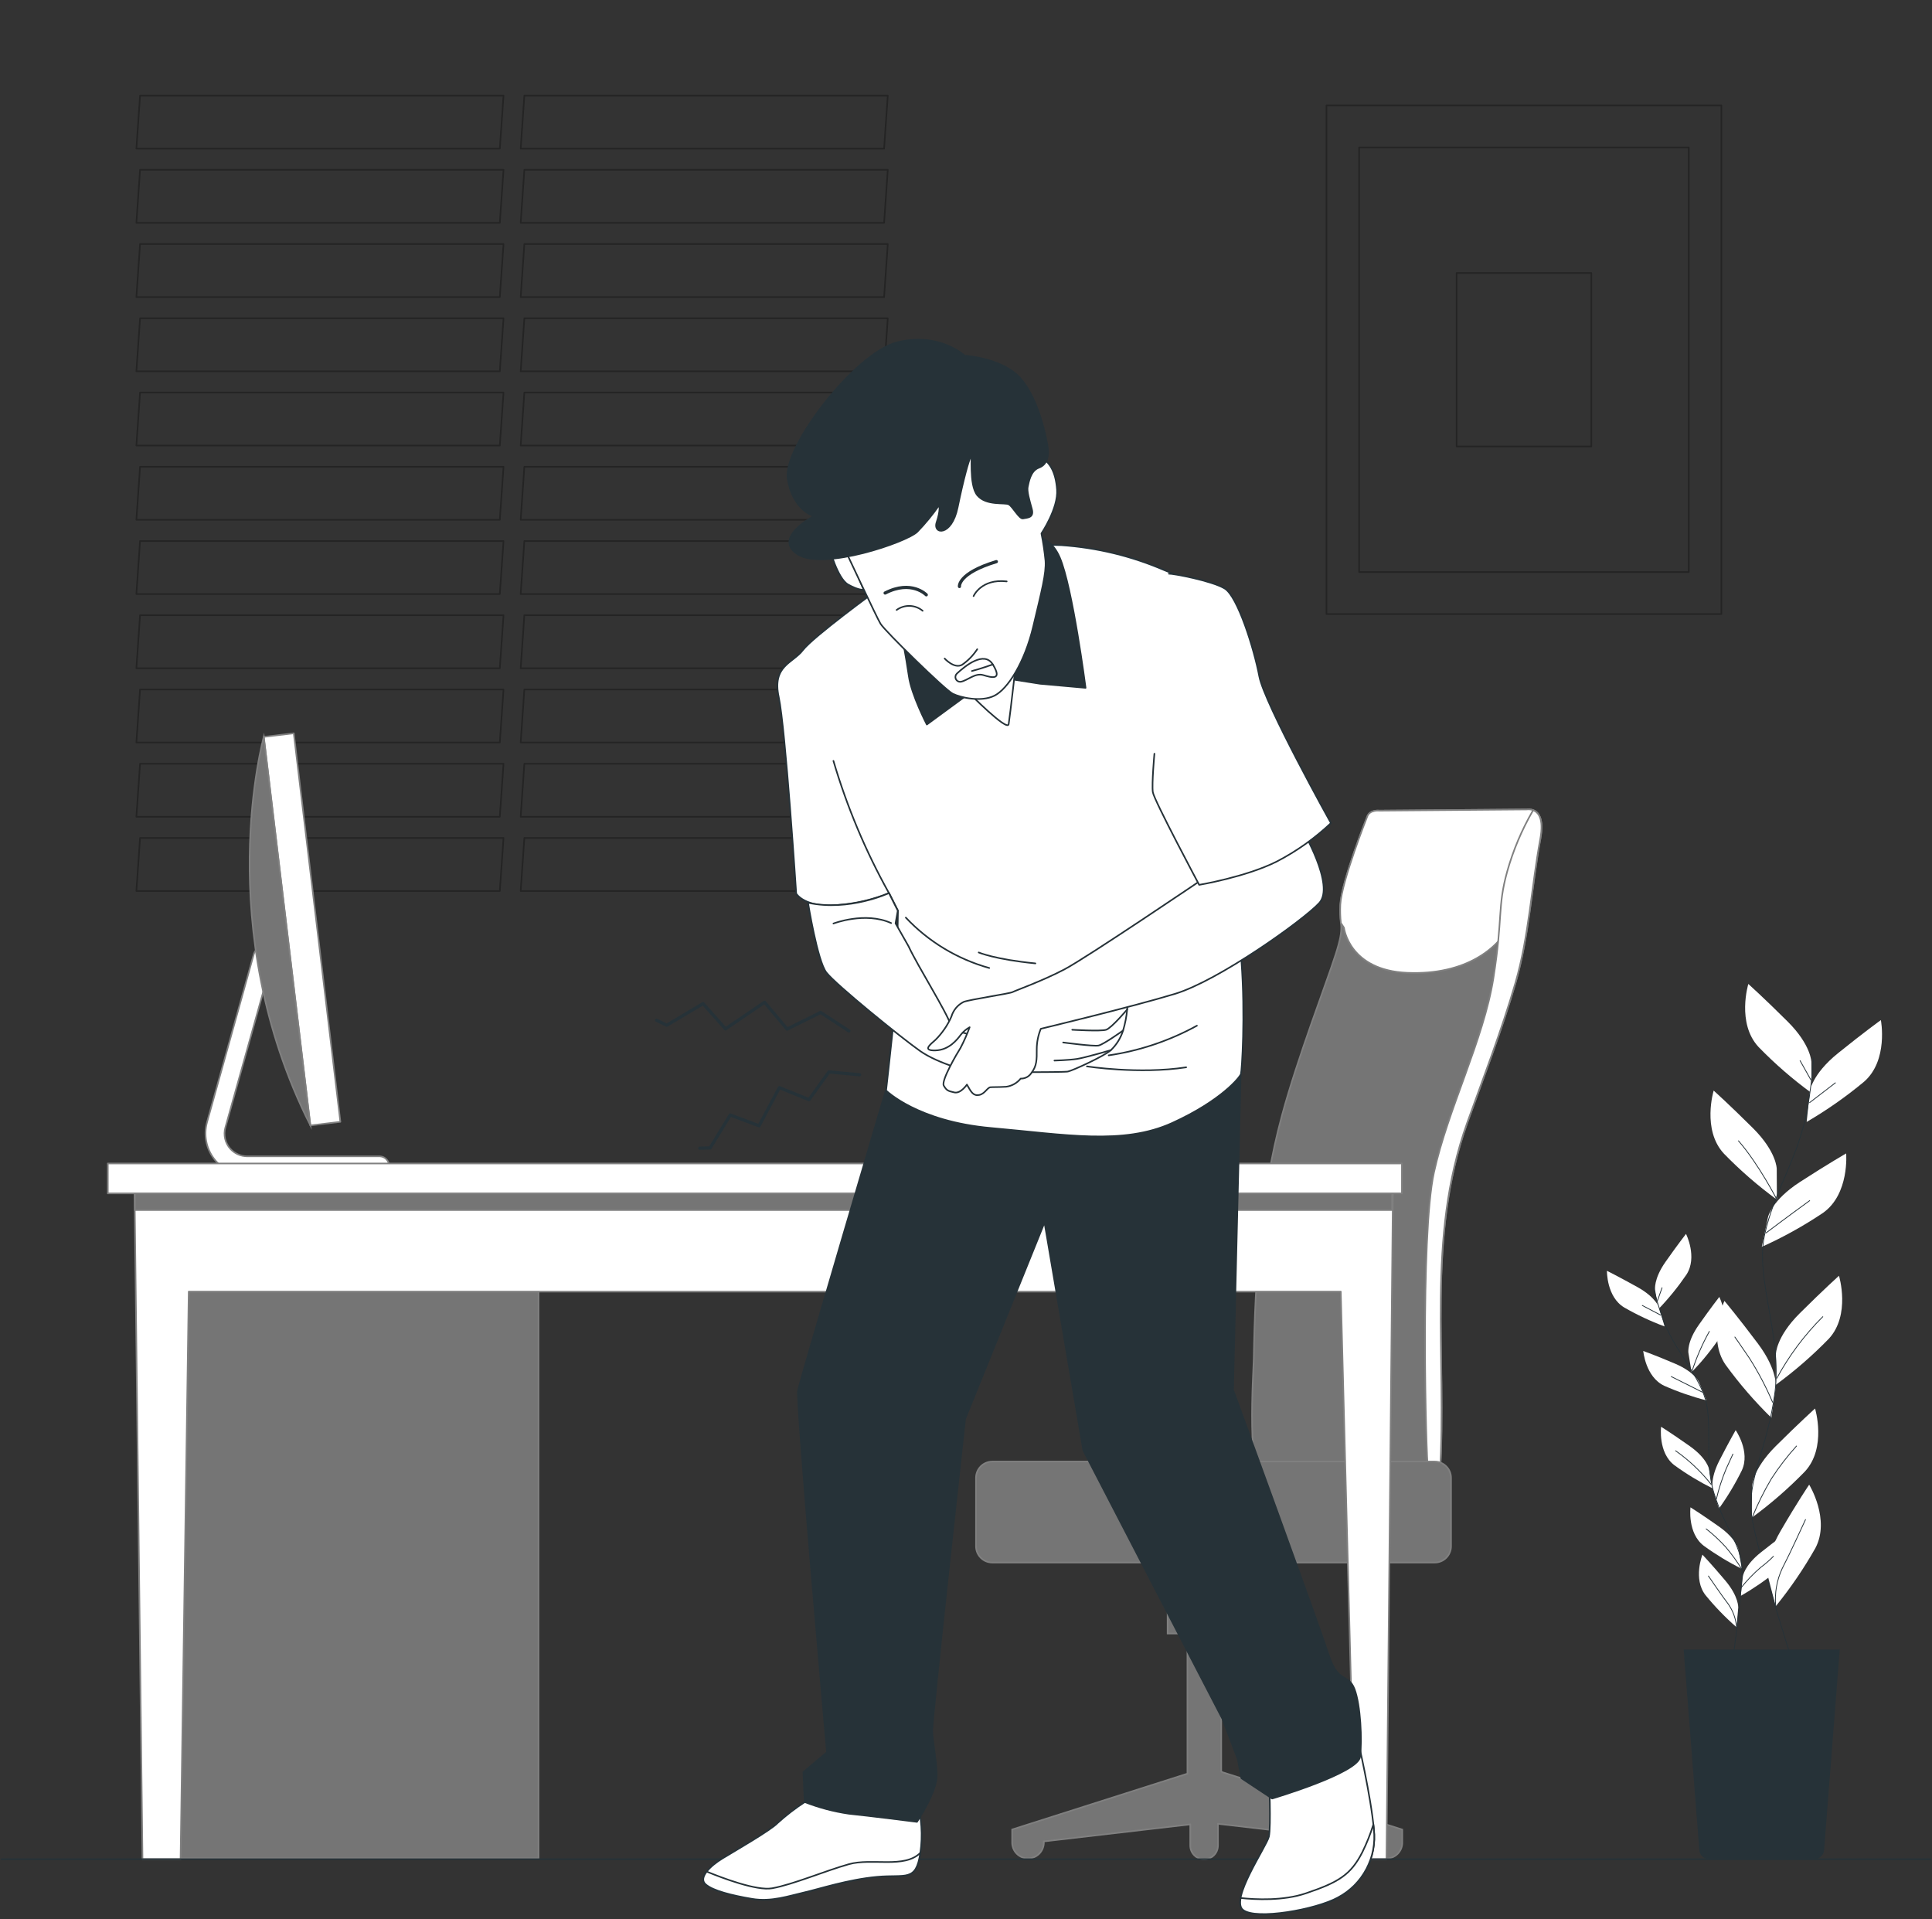 <svg width="1212" height="1204" viewBox="0 0 1212 1204" fill="none" xmlns="http://www.w3.org/2000/svg">
<rect x="0" y="0" width="1212" height="1204" fill="#333333" stroke="none"/>
<path d="M1136.34 666.305C1136.34 666.305 1136.34 655.617 1121.38 640.735C1106.42 625.854 1096.78 617.211 1096.78 617.211C1096.78 617.211 1089.29 641.809 1103.2 656.768C1113.44 667.311 1124.56 676.968 1136.44 685.636L1136.34 666.305Z" fill="white"/>
<path d="M1114.6 733.197C1114.6 733.197 1114.6 722.508 1099.64 707.626C1084.68 692.745 1075.04 684.102 1075.04 684.102C1075.04 684.102 1067.55 708.7 1081.46 723.659C1091.71 734.195 1102.83 743.852 1114.7 752.527L1114.6 733.197Z" fill="white"/>
<path d="M1135.39 684.613C1135.39 684.613 1136.54 673.976 1153.01 660.68C1169.47 647.384 1179.93 639.891 1179.93 639.891C1179.93 639.891 1184.79 665.129 1169.37 678.553C1158.09 687.941 1146.05 696.374 1133.37 703.765L1135.39 684.613Z" fill="white"/>
<path d="M1109.15 763.369C1109.15 763.369 1111.38 752.937 1129.18 741.43C1146.97 729.924 1158.15 723.531 1158.15 723.531C1158.15 723.531 1160.32 749.101 1143.57 760.863C1131.41 769.018 1118.58 776.135 1105.22 782.138L1109.15 763.369Z" fill="white"/>
<path d="M1114.09 849.361C1114.09 849.361 1114.09 838.673 1129.05 823.791C1144.01 808.909 1153.65 800.267 1153.65 800.267C1153.65 800.267 1161.14 824.84 1147.23 839.824C1136.97 850.359 1125.86 860.015 1113.99 868.692L1114.09 849.361Z" fill="white"/>
<path d="M1113.96 870.354C1113.96 870.354 1115.5 859.768 1102.79 842.815C1090.08 825.862 1081.79 816.043 1081.79 816.043C1081.79 816.043 1070.88 839.338 1082.51 856.112C1091.14 867.974 1100.74 879.094 1111.23 889.353L1113.96 870.354Z" fill="white"/>
<path d="M1099.08 932.643C1099.08 932.643 1099.08 921.954 1114.04 907.073C1129 892.191 1138.64 883.548 1138.64 883.548C1138.64 883.548 1146.13 908.147 1132.22 923.105C1121.97 933.653 1110.85 943.318 1098.98 951.999L1099.08 932.643Z" fill="white"/>
<path d="M1109.08 988.897C1109.08 988.897 1106.37 978.669 1117.06 960.284C1127.74 941.899 1134.95 931.313 1134.95 931.313C1134.95 931.313 1148.43 953.201 1138.79 971.202C1131.54 984.002 1123.24 996.174 1113.96 1007.59L1109.08 988.897Z" fill="white"/>
<path d="M1137.69 663.569C1136.94 674.716 1135.57 685.813 1133.6 696.81C1127.67 727.494 1112.89 747.107 1106.96 774.722C1101.02 802.338 1118.03 837.931 1113.48 873.397C1108.92 908.863 1095.14 928.603 1099.08 952.255C1103.02 975.907 1123.73 1040.04 1123.73 1040.04" stroke="#263238" stroke-width="0.5" stroke-linecap="round" stroke-linejoin="round"/>
<path d="M1135.26 691.62L1151.4 679.244" stroke="#263238" stroke-width="0.5" stroke-linecap="round" stroke-linejoin="round"/>
<path d="M1136 677.352L1129.25 665.359" stroke="#263238" stroke-width="0.5" stroke-linecap="round" stroke-linejoin="round"/>
<path d="M1107.85 773.418C1107.85 773.418 1121.38 763.19 1135.26 753.141" stroke="#263238" stroke-width="0.5" stroke-linecap="round" stroke-linejoin="round"/>
<path d="M1114.6 752.323C1114.6 752.323 1103.35 730.256 1090.59 715.63" stroke="#263238" stroke-width="0.5" stroke-linecap="round" stroke-linejoin="round"/>
<path d="M1114.63 864.575C1122.32 850.364 1132.05 837.349 1143.49 825.939" stroke="#263238" stroke-width="0.5" stroke-linecap="round" stroke-linejoin="round"/>
<path d="M1111.99 879.585C1107.89 869.939 1103 860.651 1097.37 851.816C1089.46 840.207 1088.34 838.699 1088.34 838.699" stroke="#263238" stroke-width="0.5" stroke-linecap="round" stroke-linejoin="round"/>
<path d="M1099.08 952.204C1102.49 943.706 1106.56 935.483 1111.23 927.605C1115.92 920.346 1121.2 913.479 1127 907.073" stroke="#263238" stroke-width="0.5" stroke-linecap="round" stroke-linejoin="round"/>
<path d="M1113.96 1007.59C1113.19 999.467 1114.59 991.286 1118.03 983.885C1123.65 973.018 1130.02 958.75 1132.65 953.201" stroke="#263238" stroke-width="0.5" stroke-linecap="round" stroke-linejoin="round"/>
<path d="M1038.3 809.165C1038.3 809.165 1037.15 802.44 1044.9 791.445C1052.64 780.45 1057.68 774.006 1057.68 774.006C1057.68 774.006 1065.05 788.632 1057.94 799.576C1052.67 807.292 1046.77 814.554 1040.29 821.285L1038.3 809.165Z" fill="white"/>
<path d="M1059.19 848.671C1059.19 848.671 1058.01 841.971 1065.79 830.951C1073.56 819.93 1078.57 813.538 1078.57 813.538C1078.57 813.538 1085.94 828.138 1078.85 839.108C1073.58 846.826 1067.67 854.088 1061.18 860.817L1059.19 848.671Z" fill="white"/>
<path d="M1040.88 820.467C1040.88 820.467 1039.02 813.921 1027.23 807.375C1015.44 800.829 1008.08 797.147 1008.08 797.147C1008.08 797.147 1007.79 813.512 1018.92 820.16C1027.01 824.82 1035.48 828.798 1044.23 832.05L1040.88 820.467Z" fill="white"/>
<path d="M1065.89 867.081C1065.89 867.081 1063.33 860.765 1050.96 855.472C1038.58 850.179 1030.86 847.443 1030.86 847.443C1030.86 847.443 1032.26 863.732 1044.03 869.28C1052.58 873.063 1061.43 876.125 1070.49 878.434L1065.89 867.081Z" fill="white"/>
<path d="M1072.13 921.545C1072.13 921.545 1070.98 914.846 1059.96 907.073C1048.94 899.299 1042.06 894.978 1042.06 894.978C1042.06 894.978 1040.04 911.215 1050.37 919.091C1057.92 924.595 1065.93 929.453 1074.3 933.614L1072.13 921.545Z" fill="white"/>
<path d="M1074.56 934.663C1074.56 934.663 1072.46 928.194 1078.6 916.201C1084.74 904.209 1088.83 897.126 1088.83 897.126C1088.83 897.126 1098.19 910.55 1092.71 922.338C1088.59 930.721 1083.78 938.744 1078.32 946.323L1074.56 934.663Z" fill="white"/>
<path d="M1093.35 988.897C1093.35 988.897 1094.14 982.121 1104.68 973.759C1115.21 965.398 1121.94 960.668 1121.94 960.668C1121.94 960.668 1124.91 976.751 1115.01 985.215C1107.8 991.133 1100.1 996.436 1092 1001.07L1093.35 988.897Z" fill="white"/>
<path d="M1090.59 972.072C1090.59 972.072 1089.41 965.372 1078.39 957.599C1067.37 949.826 1060.49 945.53 1060.49 945.53C1060.49 945.53 1058.47 961.767 1068.83 969.643C1076.38 975.136 1084.38 979.986 1092.74 984.141L1090.59 972.072Z" fill="white"/>
<path d="M1090.44 1008.53C1090.44 1008.53 1090.95 1001.68 1082.33 991.454C1073.71 981.226 1067.99 975.217 1067.99 975.217C1067.99 975.217 1061.93 990.405 1069.93 1000.63C1075.84 1007.87 1082.35 1014.59 1089.39 1020.73L1090.44 1008.53Z" fill="white"/>
<path d="M1037.25 807.58C1038.93 814.509 1040.99 821.338 1043.44 828.036C1050.47 846.574 1061.87 857.339 1068.6 874.062C1075.32 890.785 1068.6 914.974 1075.22 936.632C1081.85 958.29 1092.71 969.259 1092.81 984.524C1092.92 999.79 1086.88 1042.26 1086.88 1042.26" stroke="#263238" stroke-width="0.5" stroke-linecap="round" stroke-linejoin="round"/>
<path d="M1041.73 824.916L1030.27 818.907" stroke="#263238" stroke-width="0.5" stroke-linecap="round" stroke-linejoin="round"/>
<path d="M1039.73 816.043L1042.65 807.784" stroke="#263238" stroke-width="0.5" stroke-linecap="round" stroke-linejoin="round"/>
<path d="M1067.78 873.218C1067.78 873.218 1058.22 868.334 1048.43 863.501" stroke="#263238" stroke-width="0.5" stroke-linecap="round" stroke-linejoin="round"/>
<path d="M1061.26 860.74C1064.08 851.866 1067.79 843.299 1072.33 835.17" stroke="#263238" stroke-width="0.5" stroke-linecap="round" stroke-linejoin="round"/>
<path d="M1073.46 931.134C1067.08 923.06 1059.56 915.954 1051.14 910.039" stroke="#263238" stroke-width="0.5" stroke-linecap="round" stroke-linejoin="round"/>
<path d="M1076.73 940.314C1078.25 933.821 1080.32 927.466 1082.89 921.315C1086.58 913.158 1087.11 912.11 1087.11 912.11" stroke="#263238" stroke-width="0.5" stroke-linecap="round" stroke-linejoin="round"/>
<path d="M1092.2 995.98C1095.92 991.36 1100.05 987.081 1104.53 983.195C1107.38 981.098 1110.06 978.772 1112.53 976.24" stroke="#263238" stroke-width="0.5" stroke-linecap="round" stroke-linejoin="round"/>
<path d="M1092.71 984.397C1089.67 979.447 1086.25 974.737 1082.48 970.307C1078.76 966.228 1074.71 962.465 1070.36 959.057" stroke="#263238" stroke-width="0.5" stroke-linecap="round" stroke-linejoin="round"/>
<path d="M1089.39 1020.73C1089 1015.55 1087.23 1010.58 1084.27 1006.31C1079.54 1000.1 1074.05 991.863 1071.75 988.616" stroke="#263238" stroke-width="0.5" stroke-linecap="round" stroke-linejoin="round"/>
<path d="M1138.1 1166.25H1072.21C1070.56 1166.25 1068.98 1165.6 1067.81 1164.43C1066.65 1163.27 1065.99 1161.69 1065.99 1160.04L1056.2 1034.74H1154.13L1144.34 1160.04C1144.34 1160.86 1144.18 1161.67 1143.86 1162.42C1143.55 1163.18 1143.09 1163.86 1142.51 1164.44C1141.93 1165.02 1141.24 1165.47 1140.48 1165.79C1139.73 1166.1 1138.92 1166.25 1138.1 1166.25Z" fill="#263238"/>
<g opacity="0.3">
<path d="M313.543 93.23H85.561L87.862 59.963H315.87L313.543 93.23Z" stroke="black" stroke-linecap="round" stroke-linejoin="round"/>
<path d="M313.543 139.793H85.561L87.862 106.526H315.87L313.543 139.793Z" stroke="black" stroke-linecap="round" stroke-linejoin="round"/>
<path d="M313.543 186.356H85.561L87.862 153.089H315.87L313.543 186.356Z" stroke="black" stroke-linecap="round" stroke-linejoin="round"/>
<path d="M313.543 232.919H85.561L87.862 199.652H315.87L313.543 232.919Z" stroke="black" stroke-linecap="round" stroke-linejoin="round"/>
<path d="M313.543 279.482H85.561L87.862 246.241H315.87L313.543 279.482Z" stroke="black" stroke-linecap="round" stroke-linejoin="round"/>
<path d="M313.543 326.07H85.561L87.862 292.804H315.87L313.543 326.07Z" stroke="black" stroke-linecap="round" stroke-linejoin="round"/>
<path d="M313.543 372.633H85.561L87.862 339.367H315.87L313.543 372.633Z" stroke="black" stroke-linecap="round" stroke-linejoin="round"/>
<path d="M313.543 419.196H85.561L87.862 385.93H315.87L313.543 419.196Z" stroke="black" stroke-linecap="round" stroke-linejoin="round"/>
<path d="M313.543 465.76H85.561L87.862 432.493H315.87L313.543 465.76Z" stroke="black" stroke-linecap="round" stroke-linejoin="round"/>
<path d="M313.543 512.348H85.561L87.862 479.081H315.87L313.543 512.348Z" stroke="black" stroke-linecap="round" stroke-linejoin="round"/>
<path d="M313.543 558.911H85.561L87.862 525.645H315.87L313.543 558.911Z" stroke="black" stroke-linecap="round" stroke-linejoin="round"/>
<path d="M554.617 93.23H326.635L328.936 59.963H556.918L554.617 93.23Z" stroke="black" stroke-linecap="round" stroke-linejoin="round"/>
<path d="M554.617 139.793H326.635L328.936 106.526H556.918L554.617 139.793Z" stroke="black" stroke-linecap="round" stroke-linejoin="round"/>
<path d="M554.617 186.356H326.635L328.936 153.089H556.918L554.617 186.356Z" stroke="black" stroke-linecap="round" stroke-linejoin="round"/>
<path d="M554.617 232.919H326.635L328.936 199.652H556.918L554.617 232.919Z" stroke="black" stroke-linecap="round" stroke-linejoin="round"/>
<path d="M554.617 279.482H326.635L328.936 246.241H556.918L554.617 279.482Z" stroke="black" stroke-linecap="round" stroke-linejoin="round"/>
<path d="M554.617 326.07H326.635L328.936 292.804H556.918L554.617 326.07Z" stroke="black" stroke-linecap="round" stroke-linejoin="round"/>
<path d="M554.617 372.633H326.635L328.936 339.367H556.918L554.617 372.633Z" stroke="black" stroke-linecap="round" stroke-linejoin="round"/>
<path d="M554.617 419.196H326.635L328.936 385.93H556.918L554.617 419.196Z" stroke="black" stroke-linecap="round" stroke-linejoin="round"/>
<path d="M554.617 465.76H326.635L328.936 432.493H556.918L554.617 465.76Z" stroke="black" stroke-linecap="round" stroke-linejoin="round"/>
<path d="M554.617 512.348H326.635L328.936 479.081H556.918L554.617 512.348Z" stroke="black" stroke-linecap="round" stroke-linejoin="round"/>
<path d="M554.617 558.911H326.635L328.936 525.645H556.918L554.617 558.911Z" stroke="black" stroke-linecap="round" stroke-linejoin="round"/>
</g>
<g opacity="0.3">
<path d="M1079.9 66.126H832.128V385.188H1079.9V66.126Z" stroke="black" stroke-linecap="round" stroke-linejoin="round"/>
<path d="M1059.42 92.488H852.609V358.826H1059.42V92.488Z" stroke="black" stroke-linecap="round" stroke-linejoin="round"/>
<path d="M998.282 171.244H913.773V280.07H998.282V171.244Z" stroke="black" stroke-linecap="round" stroke-linejoin="round"/>
</g>
<path d="M957.984 507.746L865.42 508.513C865.42 508.513 859.309 507.746 857.749 512.323C857.749 512.323 841.691 552.877 840.924 567.4C840.157 581.924 843.993 579.648 837.856 598.775C831.719 617.901 814.152 663.007 804.206 699.751C790.832 749.076 787.355 801.469 786.511 852.404C786.383 860.561 781.397 930.904 794.182 930.904C804.743 930.904 902.139 943.689 903.289 925.023C907.969 850.205 894.468 777.1 920.447 704.328C930.547 676.201 942.13 646.207 950.696 616.648C959.262 587.089 960.745 556.354 966.345 526.105C970.13 505.444 957.984 507.746 957.984 507.746Z" fill="#757575" stroke="#808080" stroke-miterlimit="10"/>
<path d="M966.933 516.9C966.038 506.237 957.882 507.746 957.882 507.746L865.318 508.513C865.318 508.513 859.207 507.746 857.647 512.323C857.647 512.323 841.589 552.877 840.822 567.4C840.627 571.247 840.738 575.103 841.154 578.933L843.123 581.95C843.123 581.95 846.166 608.722 882.885 610.23C919.603 611.739 940.264 594.888 947.909 578.881C955.555 562.875 958.623 536.819 964.734 521.502C965.374 519.968 966.141 518.408 966.933 516.9Z" fill="white" stroke="#808080" stroke-linecap="round" stroke-linejoin="round"/>
<path d="M945.481 546.791C939.293 569.139 942.924 575.327 936.812 613.81C930.701 652.293 908.251 695.762 899.557 735.472C890.863 775.183 894.596 915.485 895.824 921.699C896.31 924.999 896.498 928.337 896.386 931.671C900.554 930.111 903.06 927.963 903.239 925.023C907.918 850.205 894.417 777.1 920.396 704.328C930.496 676.201 942.08 646.207 950.646 616.648C959.212 587.089 960.695 556.354 966.295 526.105C968.647 513.32 964.939 509.408 961.718 508.206V508.334C954.709 520.419 949.254 533.34 945.481 546.791Z" fill="white" stroke="#808080" stroke-linecap="round" stroke-linejoin="round"/>
<path d="M766.72 1111.63L766.107 1111.12V1024.69H778.508V970.103H732.482V1024.69H744.909V1112.58L634.958 1147.61V1156.3C635.087 1158.85 636.19 1161.25 638.039 1163.01C639.888 1164.77 642.341 1165.75 644.892 1165.75C647.443 1165.75 649.896 1164.77 651.745 1163.01C653.594 1161.25 654.697 1158.85 654.826 1156.3V1155.1L746.673 1144.41V1157.66C746.673 1159.96 747.589 1162.18 749.22 1163.81C750.85 1165.44 753.062 1166.35 755.367 1166.35C757.673 1166.35 759.884 1165.44 761.515 1163.81C763.145 1162.18 764.061 1159.96 764.061 1157.66V1144.06L859.821 1155.1V1156.36C859.95 1158.9 861.053 1161.3 862.902 1163.06C864.751 1164.82 867.204 1165.8 869.755 1165.8C872.306 1165.8 874.759 1164.82 876.608 1163.06C878.456 1161.3 879.56 1158.9 879.689 1156.36V1147.66L766.72 1111.63Z" fill="#757575" stroke="#808080" stroke-miterlimit="10"/>
<path d="M900.043 916.815H622.505C616.857 916.815 612.277 921.394 612.277 927.043V969.949C612.277 975.598 616.857 980.177 622.505 980.177H900.043C905.691 980.177 910.271 975.598 910.271 969.949V927.043C910.271 921.394 905.691 916.815 900.043 916.815Z" fill="#757575" stroke="#808080" stroke-miterlimit="10"/>
<path d="M155.085 737.39H238.444C239.973 737.29 241.407 736.612 242.455 735.494C243.503 734.376 244.086 732.901 244.086 731.368C244.086 729.836 243.503 728.361 242.455 727.242C241.407 726.124 239.973 725.446 238.444 725.347H155.085C153.104 725.338 151.145 724.92 149.332 724.119C147.52 723.318 145.892 722.152 144.551 720.693C142.926 718.908 141.783 716.739 141.228 714.391C140.673 712.042 140.726 709.591 141.38 707.268L170.913 601.434C171.257 599.924 171.006 598.339 170.213 597.008C169.421 595.677 168.146 594.702 166.655 594.285C165.163 593.868 163.568 594.04 162.199 594.766C160.831 595.493 159.795 596.717 159.305 598.187L129.848 704.047C128.784 707.945 128.632 712.035 129.403 716.001C130.175 719.968 131.85 723.703 134.298 726.917C136.746 730.132 139.901 732.74 143.52 734.538C147.138 736.336 151.122 737.277 155.162 737.288L155.085 737.39Z" fill="white" stroke="#808080" stroke-linecap="round" stroke-linejoin="round"/>
<path d="M194.664 705.968L213.527 703.705L184.292 459.98L165.429 462.242L194.664 705.968Z" fill="white" stroke="#808080" stroke-linecap="round" stroke-linejoin="round"/>
<path d="M165.492 462.154C165.492 462.154 132.072 581.72 194.718 705.964L165.492 462.154Z" fill="#757575" stroke="#808080" stroke-miterlimit="10"/>
<path d="M337.834 786.382H101.362V1165.74H337.834V786.382Z" fill="#757575" stroke="#808080" stroke-miterlimit="10"/>
<path d="M84.282 736.853L89.396 1166.25H113.279L118.393 810.213H841.104L850.36 1166.25H869.768L873.91 736.853H84.282Z" fill="white" stroke="#808080" stroke-linecap="round" stroke-linejoin="round"/>
<path d="M873.347 747.158H84.64V759.048H873.347V747.158Z" fill="#757575" stroke="#808080" stroke-miterlimit="10"/>
<path d="M879.459 729.821H67.636V748.59H879.459V729.821Z" fill="white" stroke="#808080" stroke-linecap="round" stroke-linejoin="round"/>
<path d="M1 1166.25H1211.03" stroke="#263238" stroke-linecap="round" stroke-linejoin="round"/>
<path d="M411.885 639.968L418.252 643.113L441.06 629.561L455.098 645.389L479.645 628.717L493.76 645.542L514.804 635.084L532.524 646.668" stroke="#263238" stroke-width="2" stroke-linecap="round" stroke-linejoin="round"/>
<path d="M438.989 720.258L445.484 720.079L458.116 699.419L476.194 706.195L488.928 682.261L507.491 689.804L520.021 672.391L539.275 674.206" stroke="#263238" stroke-width="2" stroke-linecap="round" stroke-linejoin="round"/>
<path d="M504.807 1130.43C498.835 1134.33 493.176 1138.69 487.88 1143.47C483.712 1147.99 460.801 1161.14 453.181 1165.79C445.561 1170.44 438.044 1177.76 442.544 1181.9C447.044 1186.04 459.369 1189.01 471.643 1191.1C483.916 1193.2 495.039 1189.24 504.5 1187.09C513.961 1184.94 531.988 1178.98 550.168 1177.32C568.349 1175.66 574.639 1180.65 577.349 1162.26C578.964 1151.25 578.188 1140.01 575.074 1129.33L514.856 1124.06L504.807 1130.43Z" fill="white" stroke="#263238" stroke-linecap="round" stroke-linejoin="round"/>
<path d="M577.349 1162.26C567.325 1172.26 547.048 1165.3 532.448 1169.4C517.847 1173.49 497.34 1182.18 484.402 1184.48C474.711 1186.2 453.436 1178.17 443.336 1174.02C441.035 1176.96 440.294 1179.83 442.544 1181.9C447.07 1186.07 459.369 1189.01 471.642 1191.1C483.916 1193.2 495.039 1189.24 504.5 1187.09C513.961 1184.94 531.988 1178.98 550.168 1177.32C568.348 1175.66 574.638 1180.67 577.349 1162.26Z" fill="white" stroke="#263238" stroke-linecap="round" stroke-linejoin="round"/>
<path d="M796.127 1114.73C796.127 1114.73 797.456 1145.97 795.999 1152.11C794.541 1158.25 771.579 1191.41 779.685 1198.01C787.791 1204.61 825.711 1197.8 839.34 1190.34C846.946 1186.31 853.163 1180.08 857.181 1172.47C861.199 1164.86 862.832 1156.21 861.867 1147.66C860.103 1126.87 851.639 1090.72 851.639 1090.72L796.127 1114.73Z" fill="white" stroke="#263238" stroke-linecap="round" stroke-linejoin="round"/>
<path d="M839.34 1190.26C846.946 1186.23 853.163 1180.01 857.181 1172.39C861.199 1164.78 862.832 1156.14 861.867 1147.58C861.867 1146.59 861.688 1145.54 861.56 1144.49C859.715 1150.43 857.407 1156.22 854.656 1161.8C847.42 1176.02 839.8 1180.7 819.216 1187.65C804.999 1192.46 787.611 1191.59 778.304 1190.59C777.69 1193.94 777.972 1196.6 779.736 1198.01C787.79 1204.63 825.736 1197.8 839.34 1190.26Z" fill="white" stroke="#263238" stroke-linecap="round" stroke-linejoin="round"/>
<path d="M555.691 684.051C555.691 684.051 501.994 865.445 500.639 872.323C499.283 879.201 518.819 1099.13 518.819 1099.13L504.014 1111.63L504.807 1130.38C513.697 1133.86 522.952 1136.32 532.397 1137.71C544.389 1138.92 575.252 1142.83 575.252 1142.83C575.252 1142.83 588.037 1123.52 587.653 1113.32C587.27 1103.12 585.096 1092.86 584.79 1086.14C584.483 1079.41 605.425 890.094 605.425 890.094L655.261 766.821L679.629 909.86L766.951 1078.39L776.539 1103.55L778.738 1115.42L798.044 1128.2C798.044 1128.2 851.945 1112.27 853.224 1101.99C854.502 1091.71 853.556 1069.57 849.695 1059.5C845.834 1049.42 839.467 1056.53 833.458 1038.02C827.449 1019.5 773.522 871.812 773.522 871.812L778.278 673.797C778.278 673.797 664.057 707.626 555.691 684.051Z" fill="#263238" stroke="#263238" stroke-linecap="round" stroke-linejoin="round"/>
<path d="M549.708 370.537C549.708 370.537 510.074 399.431 503.682 407.792C497.289 416.154 484.3 417.483 488.519 437.249C492.738 457.015 499.488 560.548 499.488 560.548C499.488 560.548 504.884 569.599 525.237 567.707C536.401 566.908 547.374 564.381 557.762 560.215L563.311 571.236C563.311 571.236 562.544 620.151 560.984 636.414C559.425 652.676 555.87 684.051 555.87 684.051C555.87 684.051 575.406 703.51 621.79 707.601C668.174 711.692 704.534 718.494 735.423 704.405C766.312 690.316 777.818 675.715 778.457 673.721C779.097 671.726 781.296 636.874 778.815 603.173C776.335 569.472 776.821 543.441 776.821 543.441C776.821 543.441 778.099 420.833 769.406 393.499C760.712 366.164 755.342 368.133 730.539 357.701C710.006 348.824 688.113 343.506 665.796 341.975C649.201 341.233 627.645 342.793 627.645 342.793C627.645 342.793 573.053 350.311 549.708 370.537Z" fill="white" stroke="#263238" stroke-linecap="round" stroke-linejoin="round"/>
<path d="M568.246 575.608C582.484 590.72 600.584 601.65 620.588 607.213" stroke="#263238" stroke-linecap="round" stroke-linejoin="round"/>
<path d="M613.965 597.471C613.965 597.471 624.193 601.843 649.533 604.324" stroke="#263238" stroke-linecap="round" stroke-linejoin="round"/>
<path d="M681.828 668.913C681.828 668.913 714.507 674.027 744.117 669.502" stroke="#263238" stroke-linecap="round" stroke-linejoin="round"/>
<path d="M695.508 662.01C714.921 659.148 733.668 652.844 750.867 643.395" stroke="#263238" stroke-linecap="round" stroke-linejoin="round"/>
<path d="M564.743 393.115C564.743 393.115 568.527 412.548 570.164 424.234C571.8 435.919 581.44 454.483 581.44 454.483L603.507 438.297L624.551 424.541L652.448 428.913L681.01 431.47C681.01 431.47 672.827 368.261 664.773 349.646C656.718 331.031 640.532 336.043 625.574 336.35C610.615 336.656 566.047 357.266 563.132 365.755C560.217 374.244 564.743 393.115 564.743 393.115Z" fill="#263238" stroke="#263238" stroke-linecap="round" stroke-linejoin="round"/>
<path d="M607.675 434.462C607.675 434.462 631.941 459.086 632.759 454.279C633.577 449.471 637.873 411.372 637.873 411.372C637.873 411.372 624.704 432.007 607.675 434.462Z" fill="white" stroke="#263238" stroke-linecap="round" stroke-linejoin="round"/>
<path d="M520.123 343.151C520.123 343.151 525.237 362.891 532.09 366.701C538.943 370.511 541.781 369.923 541.781 369.923L529.814 340.876C529.814 340.876 520.225 333.69 520.123 343.151Z" fill="white" stroke="#263238" stroke-linecap="round" stroke-linejoin="round"/>
<path d="M530.965 346.68C531.528 347.728 549.657 386.697 552.342 391.223C555.027 395.749 592.819 432.774 597.703 435.178C602.587 437.581 615.449 440.573 623.81 436.405C632.171 432.237 642.783 415.719 648.204 392.936C653.625 370.153 656.386 359.695 655.875 351.794C655.311 346.035 654.458 340.309 653.318 334.636C653.318 334.636 663.98 318.885 663.111 307.123C662.242 295.361 658.329 290.145 653.369 286.974C648.408 283.803 637.055 295.642 635.137 296.179C633.22 296.716 631.302 286.999 613.198 281.63C595.095 276.26 585.762 283.65 568.425 299.887C555.813 311.349 542.527 322.048 528.638 331.926C528.638 331.926 525.058 335.301 530.965 346.68Z" fill="white" stroke="#263238" stroke-linecap="round" stroke-linejoin="round"/>
<path d="M592.614 413.085C592.614 413.085 598.598 419.733 603.533 417.023C607.305 414.412 610.535 411.095 613.045 407.255" stroke="#263238" stroke-linecap="round" stroke-linejoin="round"/>
<path d="M622.812 416.793C617.468 408.099 605.629 417.534 600.234 422.572C599.792 423.005 599.496 423.564 599.385 424.172C599.275 424.781 599.355 425.408 599.616 425.969C599.877 426.53 600.305 426.996 600.841 427.303C601.378 427.611 601.996 427.744 602.612 427.686C606.882 426.995 611.638 421.907 616.88 423.492C622.122 425.078 629.077 426.97 622.812 416.793Z" fill="white" stroke="#263238" stroke-linecap="round" stroke-linejoin="round"/>
<path d="M622.813 416.793C622.813 416.793 614.374 419.785 609.721 420.91" stroke="#263238" stroke-linecap="round" stroke-linejoin="round"/>
<path d="M610.743 373.938C610.743 373.938 615.525 362.866 631.532 364.707" stroke="#263238" stroke-linecap="round" stroke-linejoin="round"/>
<path d="M601.896 367.903C601.896 367.903 600.695 359.669 625.037 352.305" stroke="#263238" stroke-width="2" stroke-linecap="round" stroke-linejoin="round"/>
<path d="M581.083 373.119C581.083 373.119 571.801 363.479 555.257 371.994" stroke="#263238" stroke-width="2" stroke-linecap="round" stroke-linejoin="round"/>
<path d="M562.467 382.631C564.858 380.885 567.764 379.987 570.724 380.079C573.684 380.172 576.528 381.25 578.806 383.143" stroke="#263238" stroke-linecap="round" stroke-linejoin="round"/>
<path d="M510.509 323.769C510.509 323.769 484.325 337.5 500.46 347.754C516.594 358.007 568.808 340.083 575.431 333.588C580.464 328.388 585.065 322.787 589.188 316.84C589.188 316.84 590.21 319.908 587.602 327.579C584.994 335.25 596.935 336.759 600.72 318.348C604.504 299.938 607.649 289.096 609.004 286.232C610.36 283.368 607.547 304.131 613.172 310.754C618.798 317.377 630.406 314.999 632.887 316.405C635.367 317.811 639.484 325.764 641.785 325.201C644.086 324.639 648.868 325.073 647.283 319.294C645.697 313.516 644.086 308.095 644.726 305.308C645.365 302.52 646.362 295.335 651.732 293.366C657.102 291.397 658.278 285.695 656.974 278.791C655.67 271.888 651.144 249.667 639.995 237.138C628.847 224.609 605.118 223.1 605.118 223.1C605.118 223.1 589.06 208.116 562.774 214.764C536.488 221.412 491.178 280.275 494.169 300.142C497.161 320.01 510.509 323.769 510.509 323.769Z" fill="#263238" stroke="#263238" stroke-linecap="round" stroke-linejoin="round"/>
<path d="M557.66 560.215C543.023 533.946 531.342 506.135 522.834 477.292" stroke="#263238" stroke-linecap="round" stroke-linejoin="round"/>
<path d="M506.903 566.301C506.903 566.301 512.708 602.508 518.359 609.975C524.01 617.441 565.484 651.04 577.17 659.248C588.855 667.456 610.078 672.979 613.224 672.749C616.369 672.519 666.921 672.749 669.912 672.161C672.904 671.573 692.44 662.623 696.889 658.762C700.444 655.346 703.082 651.09 704.56 646.386C705.839 642.082 706.696 637.663 707.117 633.192C707.117 628.462 709.546 628.692 707.117 628.462C704.688 628.232 703.179 628.462 690.241 629.305C677.302 630.149 653.624 634.726 652.448 634.829C651.272 634.931 646.311 642.755 639.663 647.179C633.015 651.603 598.955 650.963 596.398 642.858C593.841 634.752 575.584 605.781 569.959 593.584L561.802 579.214L563.209 571.236L557.66 560.215C557.66 560.215 532.908 571.875 506.903 566.301Z" fill="white" stroke="#263238" stroke-linecap="round" stroke-linejoin="round"/>
<path d="M696.838 658.762C696.838 658.762 680.627 663.493 675.564 664.26C670.501 665.027 661.475 665.283 661.475 665.283" stroke="#263238" stroke-linecap="round" stroke-linejoin="round"/>
<path d="M666.946 653.929C666.946 653.929 686.022 656.486 689.141 655.847C692.261 655.208 704.483 646.463 704.483 646.463" stroke="#263238" stroke-linecap="round" stroke-linejoin="round"/>
<path d="M672.648 645.952C672.648 645.952 690.547 647.026 693.923 645.952C697.298 644.878 707.168 633.167 707.168 633.167" stroke="#263238" stroke-linecap="round" stroke-linejoin="round"/>
<path d="M522.834 579.316C522.834 579.316 542.727 571.645 559.041 579.035" stroke="#263238" stroke-linecap="round" stroke-linejoin="round"/>
<path d="M755.981 550.447C755.981 550.447 681.674 600.795 667.636 608.133C653.598 615.472 636.952 621.379 635.188 622.325C633.424 623.271 607.956 627.055 604.504 628.487C602.659 629.415 601.025 630.714 599.706 632.302C598.386 633.891 597.408 635.734 596.833 637.718C594.455 643.139 591.081 648.065 586.886 652.242C583.536 655.233 578.32 659.171 586.886 658.916C595.452 658.66 600.566 652.012 602.714 649.097C604.244 647.17 606.138 645.563 608.288 644.366C606.663 648.828 604.74 653.176 602.535 657.381C600.413 660.68 590.261 677.991 592.051 681.008C593.841 684.025 594.608 684.358 598.674 685.253C602.74 686.148 606.575 680.343 606.575 680.343C609.311 685.253 610.641 687.528 614.246 686.864C617.851 686.199 619.36 682.159 621.38 682.005C623.4 681.852 625.727 682.005 631.199 681.698C634.773 681.212 638.028 679.384 640.302 676.584C641.658 676.631 643.002 676.317 644.196 675.674C645.391 675.032 646.394 674.084 647.104 672.928C650.351 668.76 650.453 664.822 650.377 658.123C650.401 653.737 651.27 649.396 652.934 645.338C652.934 645.338 709.827 631.709 737.187 623.399C764.547 615.089 817.349 577.475 827.577 566.48C837.805 555.485 816.684 519.994 816.684 519.994L755.981 550.447Z" fill="white" stroke="#263238" stroke-linecap="round" stroke-linejoin="round"/>
<path d="M724.198 472.791C724.198 472.791 722.459 491.841 723.201 496.904C723.942 501.967 752.274 555.05 752.274 555.05C752.274 555.05 781.475 550.166 800.857 540.475C813.284 534.041 824.756 525.908 834.942 516.311C834.942 516.311 793.211 441.366 789.99 424.259C786.768 407.153 776.463 374.04 768.23 369.13C759.996 364.221 735.525 359.695 733.275 359.874" fill="white"/>
<path d="M724.198 472.791C724.198 472.791 722.459 491.841 723.201 496.904C723.942 501.967 752.274 555.05 752.274 555.05C752.274 555.05 781.475 550.166 800.857 540.475C813.284 534.041 824.756 525.908 834.942 516.311C834.942 516.311 793.211 441.366 789.99 424.259C786.768 407.153 776.463 374.04 768.23 369.13C759.996 364.221 735.525 359.695 733.275 359.874" stroke="#263238" stroke-linecap="round" stroke-linejoin="round"/>
</svg>
